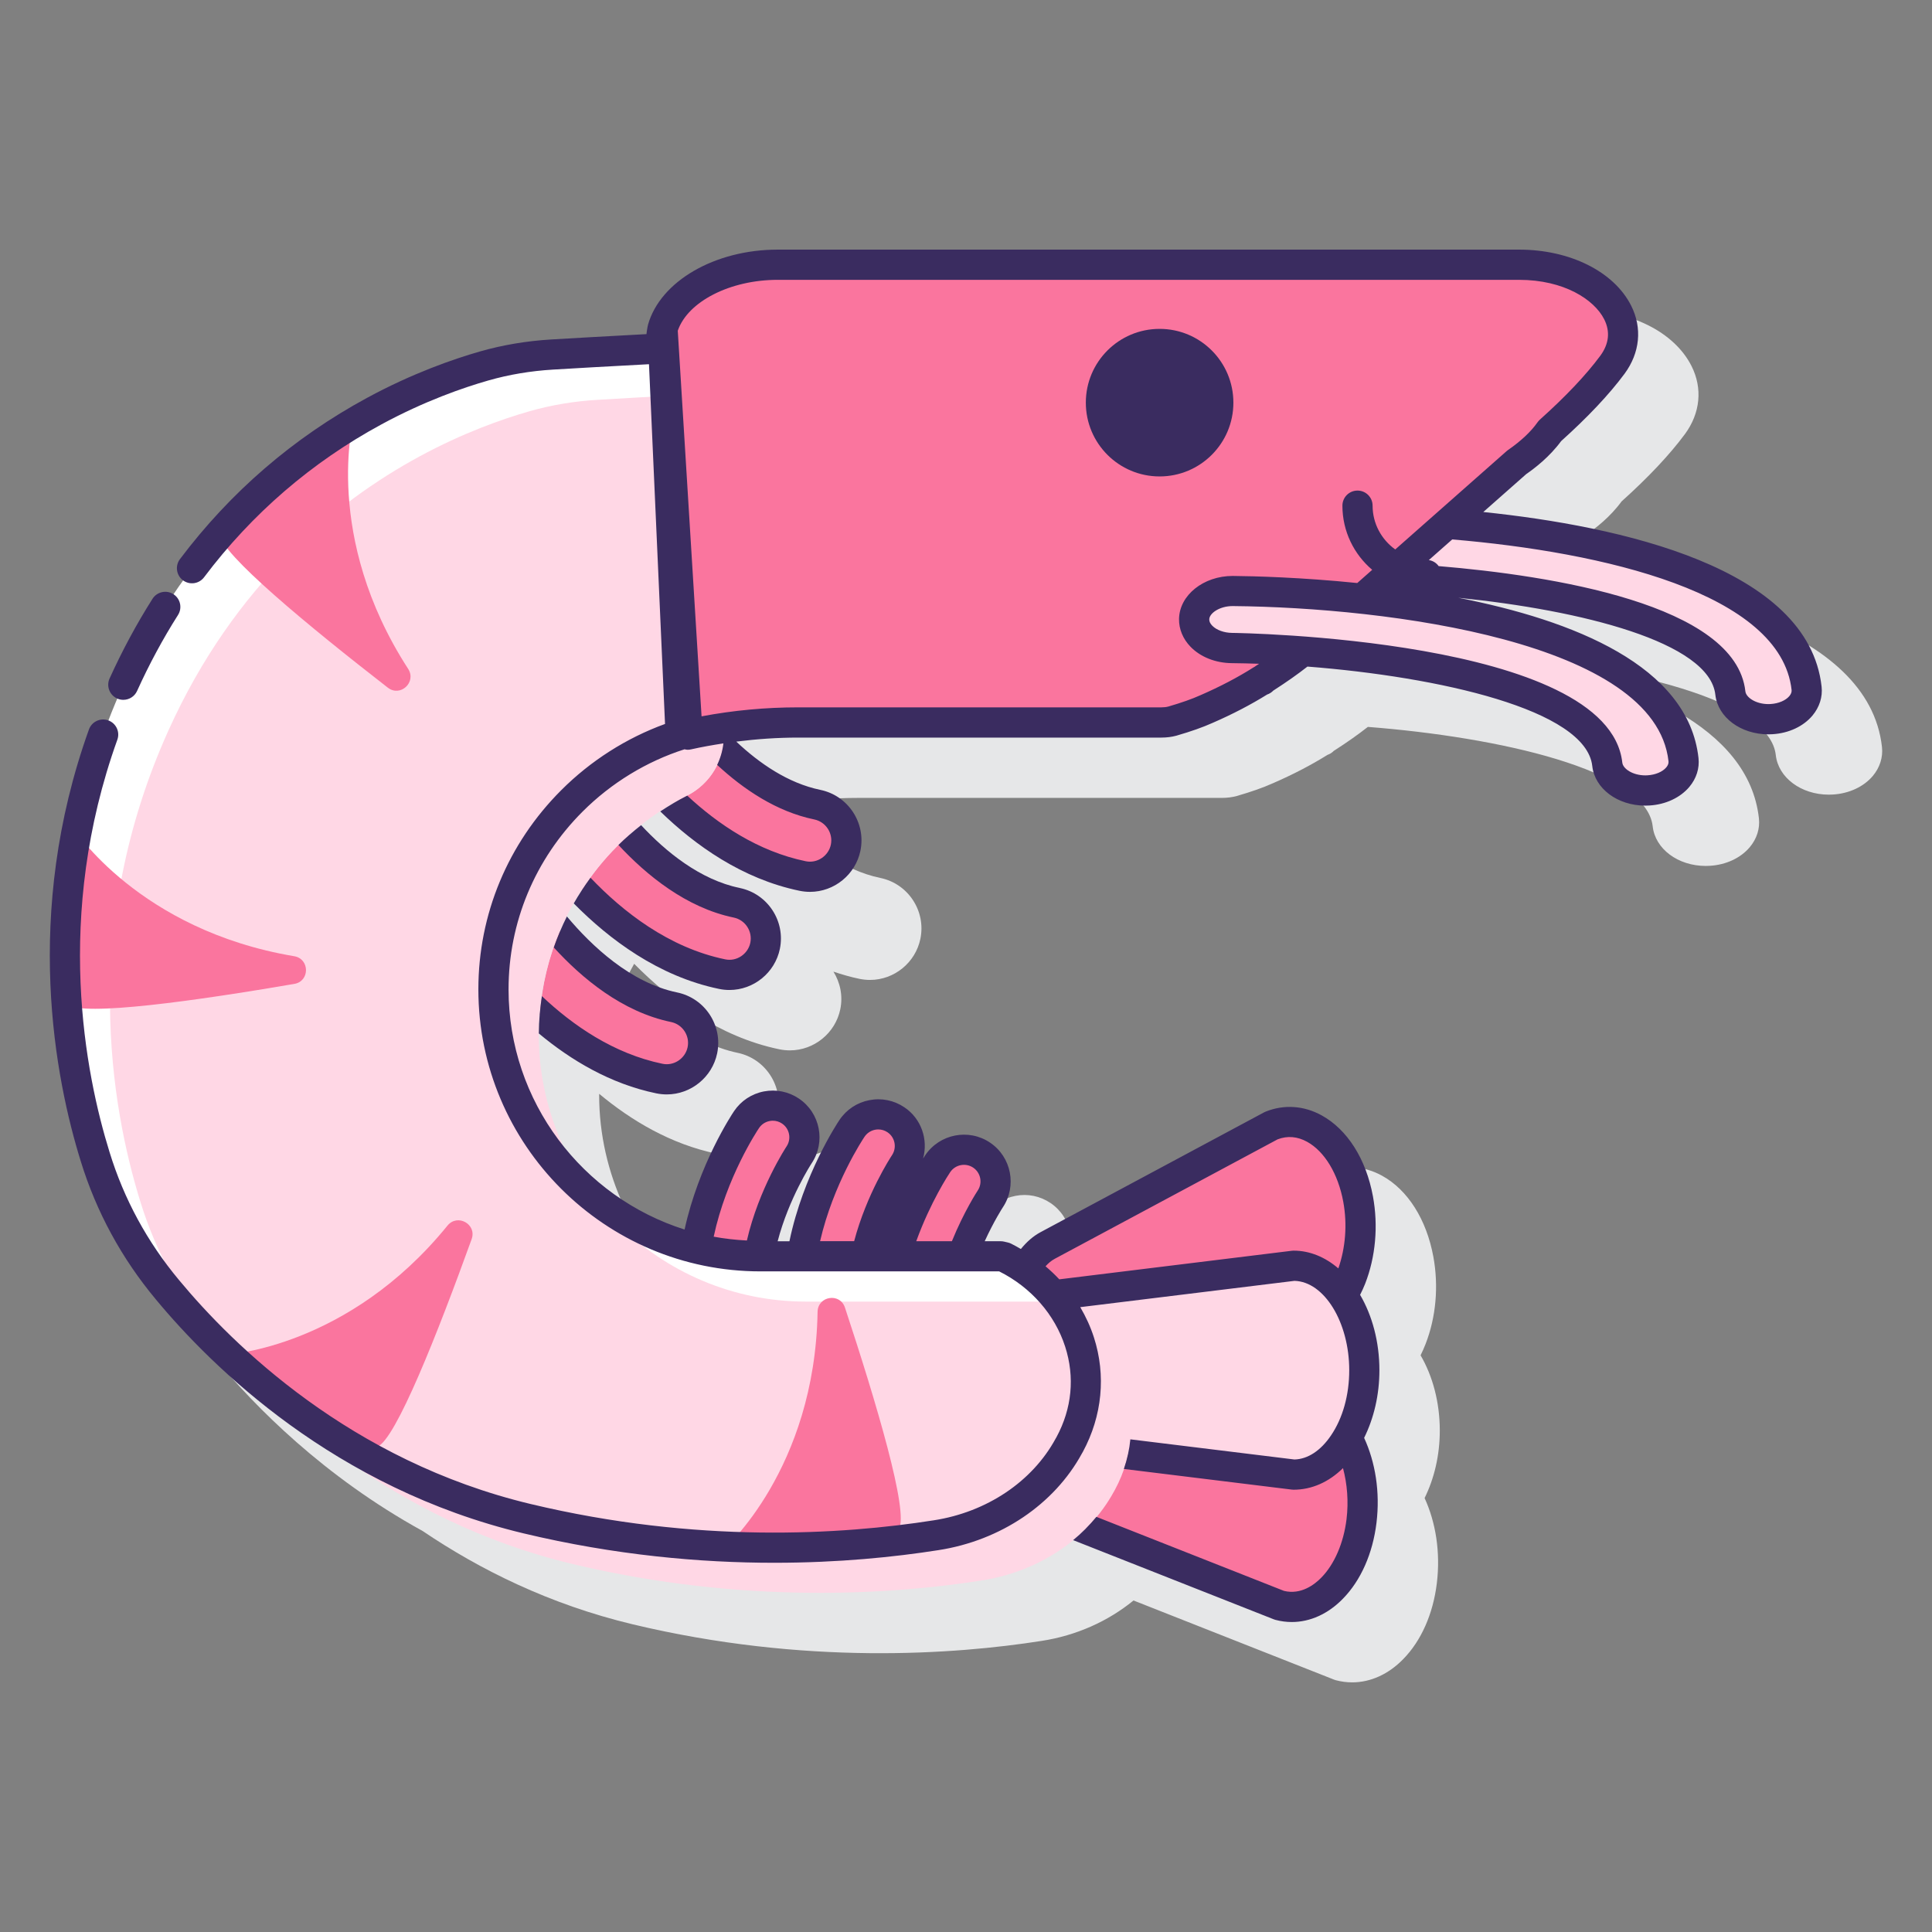 <svg id="Layer_1" enable-background="new 0 0 128 128" height="512" viewBox="0 0 128 128" width="512" xmlns="http://www.w3.org/2000/svg"><rect x="0" y="0" width="128" height="128" fill="#808080" stroke="none"/><path d="m124.686 49.496c-.871-7.906-13.374-10.635-22.414-11.574l2.846-2.513c.548-.377 1.56-1.148 2.315-2.188 1.77-1.591 3.18-3.088 4.191-4.452.001-.001.001-.001.002-.002 1.027-1.393 1.188-3.04.439-4.521-1.138-2.253-4.052-3.708-7.425-3.708h-49.115c-4.168 0-7.781 2.095-8.593 4.98-.004.014-.001.03-.005.044-.003.011-.011.021-.013.032-.037.185-.065.365-.085.543-2.711.143-4.917.271-6.317.354-1.623.098-3.205.364-4.701.791-1.751.501-4.472 1.44-7.49 3.076-4.878 2.643-9.05 6.238-12.398 10.686-.332.441-1.521 2.16-1.817 2.626-1.053 1.659-2.01 3.437-2.845 5.282-.228.503-1.182 2.857-1.368 3.378-4.4 12.251-2.229 23.179-.544 28.6 1.032 3.359 2.709 6.442 4.979 9.16 2.534 3.058 7.1 7.727 13.679 11.347 3.785 2.559 8.41 4.861 13.906 6.177 11.391 2.725 21.331 2.006 27.108 1.098 2.278-.352 4.382-1.29 6.077-2.676l13.295 5.247c.036.014.072.025.11.036.358.095.72.142 1.079.142 1.217 0 2.411-.536 3.39-1.546 1.186-1.207 1.975-2.99 2.222-5.021.251-2.055-.074-4.039-.811-5.644.646-1.307 1.007-2.849 1.007-4.47 0-1.889-.478-3.625-1.273-4.987.118-.24.23-.487.33-.747.692-1.773.876-3.829.516-5.787-.455-2.47-1.693-4.426-3.398-5.365-1.175-.648-2.493-.737-3.709-.25-.034.015-.067.03-.101.047l-14.817 7.943c-.493.265-.93.647-1.306 1.111-.214-.122-.425-.247-.648-.355-.069-.034-.143-.06-.219-.076l-.236-.055c-.075-.018-.152-.026-.229-.026h-1.059c.611-1.334 1.183-2.219 1.196-2.238.951-1.416.574-3.343-.84-4.294-.687-.462-1.513-.631-2.322-.472-.812.158-1.514.623-1.977 1.309-.017.025-.072.109-.142.219.349-1.251-.103-2.637-1.236-3.399-.687-.462-1.513-.627-2.322-.473-.813.158-1.515.623-1.976 1.308-.142.21-2.405 3.624-3.324 8.04h-.779c.741-2.837 2.231-5.126 2.253-5.159.951-1.417.574-3.344-.84-4.295-.687-.462-1.509-.63-2.323-.472-.812.158-1.514.623-1.974 1.307-.14.207-2.34 3.517-3.284 7.841-3.199-1.014-5.976-2.971-8.02-5.539-1.039-2.247-1.635-4.738-1.635-7.367 0-.027.004-.052.004-.079 2.114 1.762 4.732 3.335 7.788 3.968.232.047.464.07.689.07 1.608 0 3.013-1.145 3.34-2.723.38-1.842-.809-3.651-2.651-4.033-3.078-.637-5.66-3.072-7.305-5.034.146-.292.293-.582.454-.864 2.347 2.38 5.608 4.834 9.621 5.665.229.047.464.071.695.071 1.607 0 3.013-1.145 3.34-2.722.184-.894-.006-1.776-.455-2.495.563.19 1.138.357 1.734.48.232.047.464.07.688.07 1.609 0 3.014-1.145 3.34-2.723.38-1.842-.809-3.651-2.65-4.033-2.508-.519-4.683-2.233-6.295-3.911l-.045-1.016c1.611-.245 3.245-.377 4.884-.377h24.077c.354 0 .684-.042.994-.127.992-.287 1.738-.552 2.409-.852 1.306-.568 2.518-1.198 3.604-1.875.139-.047.267-.124.374-.227l.033-.032c.881-.565 1.615-1.083 2.262-1.591 8.66.674 18.458 2.843 18.87 6.588.164 1.496 1.676 2.624 3.516 2.624.092 0 .185-.003.271-.009 1.075-.065 2.038-.515 2.643-1.232.467-.554.683-1.232.608-1.911-.674-6.116-8.313-9.132-15.922-10.62 8.154.822 16.655 2.942 17.039 6.426.166 1.495 1.678 2.623 3.516 2.623.092 0 .185-.003.271-.009 1.075-.065 2.038-.515 2.643-1.232.464-.554.68-1.233.606-1.911z" fill="#e6e7e8"/><path d="m95.852 34.722-4.015 3.546c7.422.332 22.195 2.118 22.805 7.646.109.986 1.216 1.733 2.522 1.733.069 0 .14-.002.211-.007 1.394-.085 2.432-.997 2.317-2.037-.867-7.864-15.268-10.191-23.84-10.881z" fill="#ffd7e5"/><g fill="#fa759e"><path d="m41.703 55.309c-.276.244-.551.49-.812.75-.884.884-1.664 1.868-2.347 2.921 2.247 2.322 5.405 4.753 9.293 5.558.165.034.33.051.492.051 1.12 0 2.124-.785 2.36-1.925.27-1.305-.569-2.581-1.874-2.852-2.908-.6-5.37-2.621-7.112-4.503z"/><path d="m45.502 52.724c-.301.151-.591.322-.882.49 2.181 2.079 5.078 4.1 8.555 4.819.165.034.33.051.492.051 1.12 0 2.124-.785 2.36-1.925.27-1.305-.569-2.581-1.874-2.852-2.478-.512-4.628-2.057-6.289-3.667-.268 1.317-1.124 2.461-2.362 3.084z"/><path d="m43.683 71.456c.165.034.33.051.492.051 1.12 0 2.124-.785 2.36-1.925.27-1.305-.569-2.581-1.874-2.852-3.181-.658-5.823-3.013-7.578-5.027-.727 1.716-1.174 3.573-1.322 5.507 2.099 1.868 4.768 3.594 7.922 4.246z"/><path d="m57.375 83.233c.708-3.337 2.518-6.088 2.553-6.139.644-.96.392-2.262-.569-2.907-.959-.647-2.263-.394-2.91.567-.144.213-2.58 3.9-3.321 8.48h4.247z"/><path d="m63.742 83.233c.81-2.19 1.836-3.757 1.862-3.796.644-.96.392-2.261-.569-2.907-.959-.647-2.263-.394-2.91.567-.118.175-1.786 2.701-2.79 6.136z"/><path d="m50.285 83.228c.606-3.588 2.618-6.658 2.654-6.713.644-.96.391-2.261-.569-2.907-.959-.647-2.263-.394-2.91.567-.144.214-2.593 3.921-3.327 8.518 1.334.333 2.72.528 4.152.535z"/><path d="m90.203 100.774c-.229 1.874-.955 3.435-1.943 4.442-.984 1.015-2.229 1.475-3.499 1.138l-15.23-6.01c-1.704-.672-2.775-3.161-2.462-5.723.313-2.562 1.904-4.343 3.66-4.095l15.694 2.21c2.534.673 4.237 4.29 3.78 8.038z"/><path d="m89.979 79.44c.338 1.837.136 3.708-.464 5.243-.593 1.54-1.584 2.744-2.829 3.243l-15.504 4.217c-1.735.472-3.425-1.098-3.888-3.61-.463-2.512.457-5.128 2.115-6.017l14.818-7.943c2.485-.996 5.075 1.192 5.752 4.867z"/></g><path d="m90.389 90.781c0 1.904-.528 3.631-1.379 4.88-.846 1.256-2.016 2.035-3.307 2.035l-15.71-1.93c-1.758-.216-3.11-2.385-3.11-4.988 0-2.603 1.352-4.772 3.11-4.988l15.71-1.93c2.576-.002 4.686 3.113 4.686 6.921z" fill="#ffd7e5"/><path d="m70.864 95.709-.05.088c-1.728 3.179-5.033 5.336-8.792 5.916-5.777.908-15.717 1.627-27.108-1.098-12.009-2.875-19.906-10.444-23.816-15.162-2.17-2.598-3.797-5.575-4.793-8.817-1.968-6.332-4.036-18.215 1.867-31.271 4.364-9.65 11.037-15.099 16.625-18.127 2.866-1.552 5.449-2.468 7.288-2.993 1.467-.419 2.965-.663 4.488-.754 1.514-.091 3.972-.234 6.994-.39.126 0 .227-.101.227-.202v-.126c0-.341.038-.669.101-.984l1.198 26.881c-2.75.87-5.21 2.397-7.203 4.39-3.204 3.204-5.197 7.632-5.197 12.488 0 9.738 7.96 17.685 17.685 17.685h15.919c.083.019.165.037.248.056 4.583 2.226 6.902 7.63 4.319 12.42z" fill="#fff"/><path d="m73.864 98.709-.05.088c-1.728 3.179-5.033 5.336-8.792 5.916-5.777.908-15.717 1.627-27.108-1.098-12.009-2.876-19.905-10.444-23.815-15.162-2.17-2.598-3.797-5.575-4.793-8.817-1.968-6.332-4.036-18.215 1.867-31.271 4.364-9.65 11.037-15.099 16.625-18.127 2.86-1.549 5.439-2.464 7.277-2.99 1.468-.42 2.969-.666 4.493-.757 1.513-.091 3.974-.234 7-.39.126 0 .227-.101.227-.202v-.126c0-.341.038-.669.101-.984l1.061 23.794c.078 1.746-.892 3.356-2.454 4.141-1.713.861-3.268 1.993-4.611 3.336-3.204 3.204-5.197 7.632-5.197 12.488 0 9.738 7.96 17.685 17.685 17.685h15.919c.083.019.165.037.248.056 4.581 2.225 6.9 7.63 4.317 12.42z" fill="#ffd7e5"/><path d="m23.421 27.824s-2.053 7.726 3.619 16.488c.572.884-.515 1.893-1.346 1.247-5.156-4.003-11.117-8.905-11.149-10.191-.058-2.269 8.876-7.544 8.876-7.544z" fill="#fa759e"/><path d="m4.88 54.893s4.315 6.729 14.609 8.458c1.038.174 1.049 1.657.011 1.835-6.434 1.103-14.074 2.193-15.045 1.349-1.713-1.489.425-11.642.425-11.642z" fill="#fa759e"/><path d="m15.079 89.733s7.982-.431 14.566-8.531c.664-.817 1.959-.095 1.602.896-2.217 6.14-5.039 13.322-6.253 13.751-2.14.755-9.915-6.116-9.915-6.116z" fill="#fa759e"/><path d="m47.975 102.617s6.013-5.267 6.192-15.704c.018-1.053 1.483-1.284 1.813-.284 2.047 6.199 4.261 13.592 3.57 14.677-1.217 1.916-11.575 1.311-11.575 1.311z" fill="#fa759e"/><path d="m106.821 24.174c-.908 1.224-2.235 2.674-4.138 4.377l-.017.025c-.803 1.148-2.06 1.968-2.148 2.031-.017.013-.017.013-.035.025l-13.741 12.135c-.908.795-1.938 1.514-3.003 2.195l-.105.101h-.052c-1.135.719-2.357 1.35-3.632 1.905-.733.328-1.501.58-2.287.807-.227.063-.471.088-.716.088h-24.078c-2.549 0-5.011.29-7.316.807l-1.659-26.881c.681-2.422 3.841-4.251 7.63-4.251h49.116c5.064 0 8.433 3.583 6.181 6.636z" fill="#fa759e"/><path d="m109.009 52.372c-1.305 0-2.413-.747-2.522-1.734-.674-6.106-18.632-7.647-24.87-7.706-1.399-.013-2.52-.869-2.502-1.912s1.199-1.87 2.565-1.865c2.933.027 28.689.574 29.857 11.173.115 1.039-.922 1.952-2.317 2.037-.071.005-.142.007-.211.007z" fill="#ffd7e5"/><path d="m120.686 45.496c-.871-7.907-13.374-10.635-22.414-11.574l2.846-2.513c.544-.374 1.545-1.138 2.312-2.185 1.771-1.592 3.183-3.09 4.195-4.455.001-.001.001-.001.002-.002 1.027-1.393 1.188-3.04.439-4.521-1.138-2.253-4.052-3.708-7.425-3.708h-49.117c-4.168 0-7.781 2.095-8.593 4.98-.004.014-.001.029-.005.044-.003.011-.011.021-.013.032-.036.183-.064.363-.084.543-2.712.143-4.917.271-6.317.354-1.624.098-3.206.364-4.702.791-1.751.501-4.472 1.44-7.49 3.076-4.878 2.643-9.05 6.238-12.398 10.686-.332.441-.244 1.068.197 1.4.443.333 1.068.243 1.4-.197 3.175-4.217 7.129-7.625 11.754-10.131 2.858-1.549 5.432-2.438 7.086-2.91 1.356-.388 2.795-.63 4.273-.719 1.414-.085 3.654-.215 6.365-.357l1.063 23.834c-2.563.933-4.929 2.438-6.877 4.388-3.54 3.54-5.49 8.227-5.49 13.195 0 10.303 8.382 18.685 18.686 18.685h15.807l.023.006c2.09 1.046 3.676 2.854 4.36 4.978.651 2.019.449 4.1-.573 5.996l-.062.107c-1.546 2.844-4.562 4.864-8.068 5.405-6.11.962-15.707 1.554-26.721-1.082-11.926-2.856-19.703-10.516-23.28-14.83-2.103-2.519-3.651-5.369-4.605-8.474-1.611-5.186-3.688-15.631.515-27.332.187-.52-.084-1.093-.604-1.279-.519-.187-1.093.083-1.279.604-4.399 12.249-2.228 23.178-.543 28.599 1.032 3.357 2.708 6.44 4.979 9.162 3.733 4.503 11.861 12.505 24.353 15.496 6.064 1.45 11.709 1.95 16.612 1.95 4.26 0 7.959-.378 10.881-.837 4.117-.636 7.676-3.038 9.508-6.408l.063-.11c1.281-2.375 1.54-5.067.729-7.581-.225-.699-.533-1.367-.904-2l14.19-1.742c1.974.05 3.63 2.74 3.63 5.921 0 1.643-.428 3.176-1.208 4.321-.679 1.007-1.537 1.57-2.422 1.593l-10.871-1.335c-.063.653-.206 1.309-.43 1.962l11.123 1.367c.041.005.081.008.122.008 1.2 0 2.329-.501 3.273-1.43.278 1.04.377 2.209.234 3.387-.193 1.572-.8 2.979-1.669 3.866-.438.451-1.34 1.157-2.473.881l-12.43-4.906c-.464.56-.974 1.08-1.541 1.543l13.295 5.247c.036.014.072.025.11.036.358.095.72.142 1.08.142 1.216 0 2.411-.536 3.39-1.546 1.185-1.208 1.974-2.99 2.222-5.021.251-2.055-.08-4.031-.818-5.634.649-1.309 1.012-2.855 1.012-4.48 0-1.893-.48-3.632-1.279-4.996.119-.238.235-.479.335-.738.693-1.774.877-3.83.516-5.787-.455-2.471-1.693-4.426-3.398-5.365-1.175-.648-2.494-.737-3.709-.248-.034.014-.068.029-.101.046l-14.817 7.942c-.492.264-.925.651-1.3 1.114-.215-.123-.429-.249-.654-.358-.069-.034-.143-.06-.219-.076l-.236-.055c-.075-.018-.152-.026-.229-.026h-1.059c.61-1.332 1.183-2.217 1.196-2.237.951-1.416.574-3.343-.839-4.295-1.414-.955-3.343-.579-4.3.837-.017.025-.067.101-.14.217.347-1.25-.106-2.635-1.238-3.396-.687-.462-1.513-.631-2.323-.472-.812.157-1.513.622-1.975 1.307-.142.21-2.4 3.623-3.318 8.04h-.78c.739-2.837 2.226-5.126 2.248-5.159.951-1.417.574-3.344-.84-4.294-.686-.462-1.51-.628-2.322-.473-.813.158-1.515.623-1.976 1.308-.14.207-2.334 3.521-3.277 7.842-6.752-2.137-11.662-8.459-11.662-15.908 0-4.435 1.742-8.618 4.904-11.781 1.897-1.896 4.232-3.323 6.756-4.129.066.014.132.032.2.032.073 0 .146-.008.219-.024.711-.16 1.431-.287 2.154-.398-.057.5-.197.98-.412 1.425 1.727 1.6 3.914 3.093 6.434 3.614.763.158 1.255.907 1.098 1.67-.154.747-.908 1.26-1.67 1.097-3.159-.654-5.808-2.452-7.846-4.346-.01.005-.019.012-.029.017-.609.306-1.189.657-1.756 1.029 2.31 2.246 5.429 4.473 9.225 5.259.229.047.464.071.695.071 1.607 0 3.013-1.145 3.34-2.722.38-1.843-.809-3.652-2.651-4.034-2.156-.446-4.058-1.771-5.573-3.198 1.353-.171 2.718-.267 4.088-.267h24.078c.353 0 .682-.042.994-.127.992-.288 1.738-.552 2.408-.852 1.309-.569 2.52-1.2 3.604-1.875.137-.046.264-.122.37-.224l.035-.034c.882-.567 1.617-1.085 2.264-1.592 8.66.674 18.457 2.843 18.87 6.588.164 1.496 1.676 2.624 3.516 2.624.092 0 .185-.003.271-.009 1.074-.064 2.037-.514 2.643-1.23.467-.555.683-1.233.608-1.913-.674-6.114-8.307-9.13-15.914-10.619 8.151.822 16.646 2.942 17.03 6.425.166 1.495 1.678 2.623 3.517 2.623.092 0 .186-.003.271-.009 1.076-.065 2.04-.515 2.645-1.233.466-.558.682-1.237.607-1.914zm-50.804 37.902 14.765-7.915c.653-.247 1.311-.19 1.952.163 1.16.639 2.056 2.125 2.396 3.975v.001c.275 1.493.15 3.042-.326 4.413-.865-.741-1.878-1.176-2.965-1.176-.041 0-.081.003-.122.008l-15.401 1.892c-.285-.305-.59-.592-.911-.864.185-.207.389-.378.612-.497zm-6.928-5.741c.339-.502 1.022-.634 1.523-.298.501.338.634 1.02.297 1.521-.019.029-.904 1.378-1.708 3.353h-2.362c.944-2.603 2.152-4.432 2.25-4.576zm-5.677-2.344c.164-.243.412-.408.7-.464.07-.014.141-.021.211-.021.217 0 .428.064.612.188.5.336.633 1.019.293 1.525-.105.158-1.68 2.581-2.503 5.69h-2.257c.877-3.798 2.819-6.733 2.944-6.918zm-6.988-.579c.164-.243.412-.407.7-.463.07-.014.141-.021.211-.021.217 0 .428.063.612.188.501.336.634 1.018.297 1.52-.028.041-1.835 2.791-2.626 6.229-.746-.04-1.482-.119-2.199-.254.842-3.934 2.876-7.009 3.005-7.199zm32.911-30.615c-.026.018-.052.035-.076.055-.026.014-.053.028-.077.044-1.039.659-2.215 1.275-3.505 1.837-.592.265-1.257.499-2.144.757-.126.034-.278.052-.451.052h-24.078c-2.148 0-4.292.2-6.389.596l-1.576-25.548c.661-1.933 3.465-3.372 6.62-3.372h49.116c2.985 0 4.983 1.311 5.64 2.609.412.816.324 1.635-.263 2.431-.948 1.276-2.294 2.698-4.002 4.227-.057.051-.125.134-.169.197-.41.586-1.089 1.227-1.94 1.813-.024.019-.062.047-.085.067l-7.382 6.519c-.905-.65-1.501-1.705-1.501-2.901 0-.553-.447-1-1-1s-1 .447-1 1c0 1.702.768 3.226 1.974 4.25l-.99.875c-3.703-.376-6.804-.456-8.238-.469-.006 0-.011 0-.016 0-1.935 0-3.527 1.274-3.554 2.847-.012.673.26 1.329.765 1.848.66.678 1.654 1.072 2.728 1.082.587.006 1.193.02 1.813.042-.075.046-.142.092-.22.142zm27.343 6.319c.015.134-.035.27-.149.404-.246.293-.719.493-1.242.524l-.143.005c-.846 0-1.483-.444-1.527-.843-.912-8.267-25.605-8.595-25.855-8.597-.527-.005-1.031-.188-1.313-.478-.134-.138-.2-.277-.197-.418.007-.408.687-.881 1.548-.881h.008c10.311.097 27.998 2.372 28.87 10.284zm8.006-4.32c-.246.293-.72.494-1.244.525l-.141.005c-.846 0-1.484-.444-1.528-.843-.638-5.786-12.919-7.681-20.322-8.299-.153-.213-.379-.357-.65-.399l1.55-1.368c9.942.837 21.774 3.54 22.484 9.977.014.132-.036.267-.149.402z" fill="#3a2c60"/><path d="m48.328 65.589c1.609 0 3.014-1.145 3.34-2.722.38-1.843-.809-3.652-2.651-4.034-2.64-.546-4.91-2.408-6.542-4.164-.523.413-1.028.846-1.501 1.313 1.854 1.999 4.493 4.159 7.638 4.809.763.158 1.255.907 1.098 1.671-.154.746-.907 1.262-1.669 1.096-3.736-.773-6.776-3.157-8.918-5.406-.4.546-.773 1.11-1.11 1.701 2.347 2.379 5.608 4.833 9.621 5.664.227.048.462.072.694.072z" fill="#3a2c60"/><path d="m43.886 70.477c-3.224-.667-5.926-2.535-7.985-4.48-.119.81-.2 1.631-.204 2.471 2.114 1.763 4.73 3.337 7.782 3.969.229.047.464.071.695.071 1.608 0 3.013-1.145 3.34-2.723.38-1.842-.809-3.651-2.651-4.033-3.078-.636-5.659-3.071-7.305-5.034-.331.663-.621 1.347-.868 2.053 1.853 2.033 4.53 4.27 7.768 4.94.763.158 1.256.907 1.098 1.669-.155.746-.908 1.262-1.67 1.097z" fill="#3a2c60"/><path d="m7.759 46.277c.134.061.273.089.411.089.381 0 .745-.219.912-.588.798-1.763 1.71-3.457 2.712-5.034.296-.467.157-1.084-.309-1.381-.466-.295-1.085-.157-1.381.309-1.051 1.657-2.008 3.434-2.845 5.282-.227.502-.003 1.095.5 1.323z" fill="#3a2c60"/><path d="m81.715 26.677c0-2.7-2.188-4.888-4.888-4.888s-4.888 2.188-4.888 4.888c0 2.699 2.188 4.888 4.888 4.888s4.888-2.189 4.888-4.888z" fill="#3a2c60"/></svg>